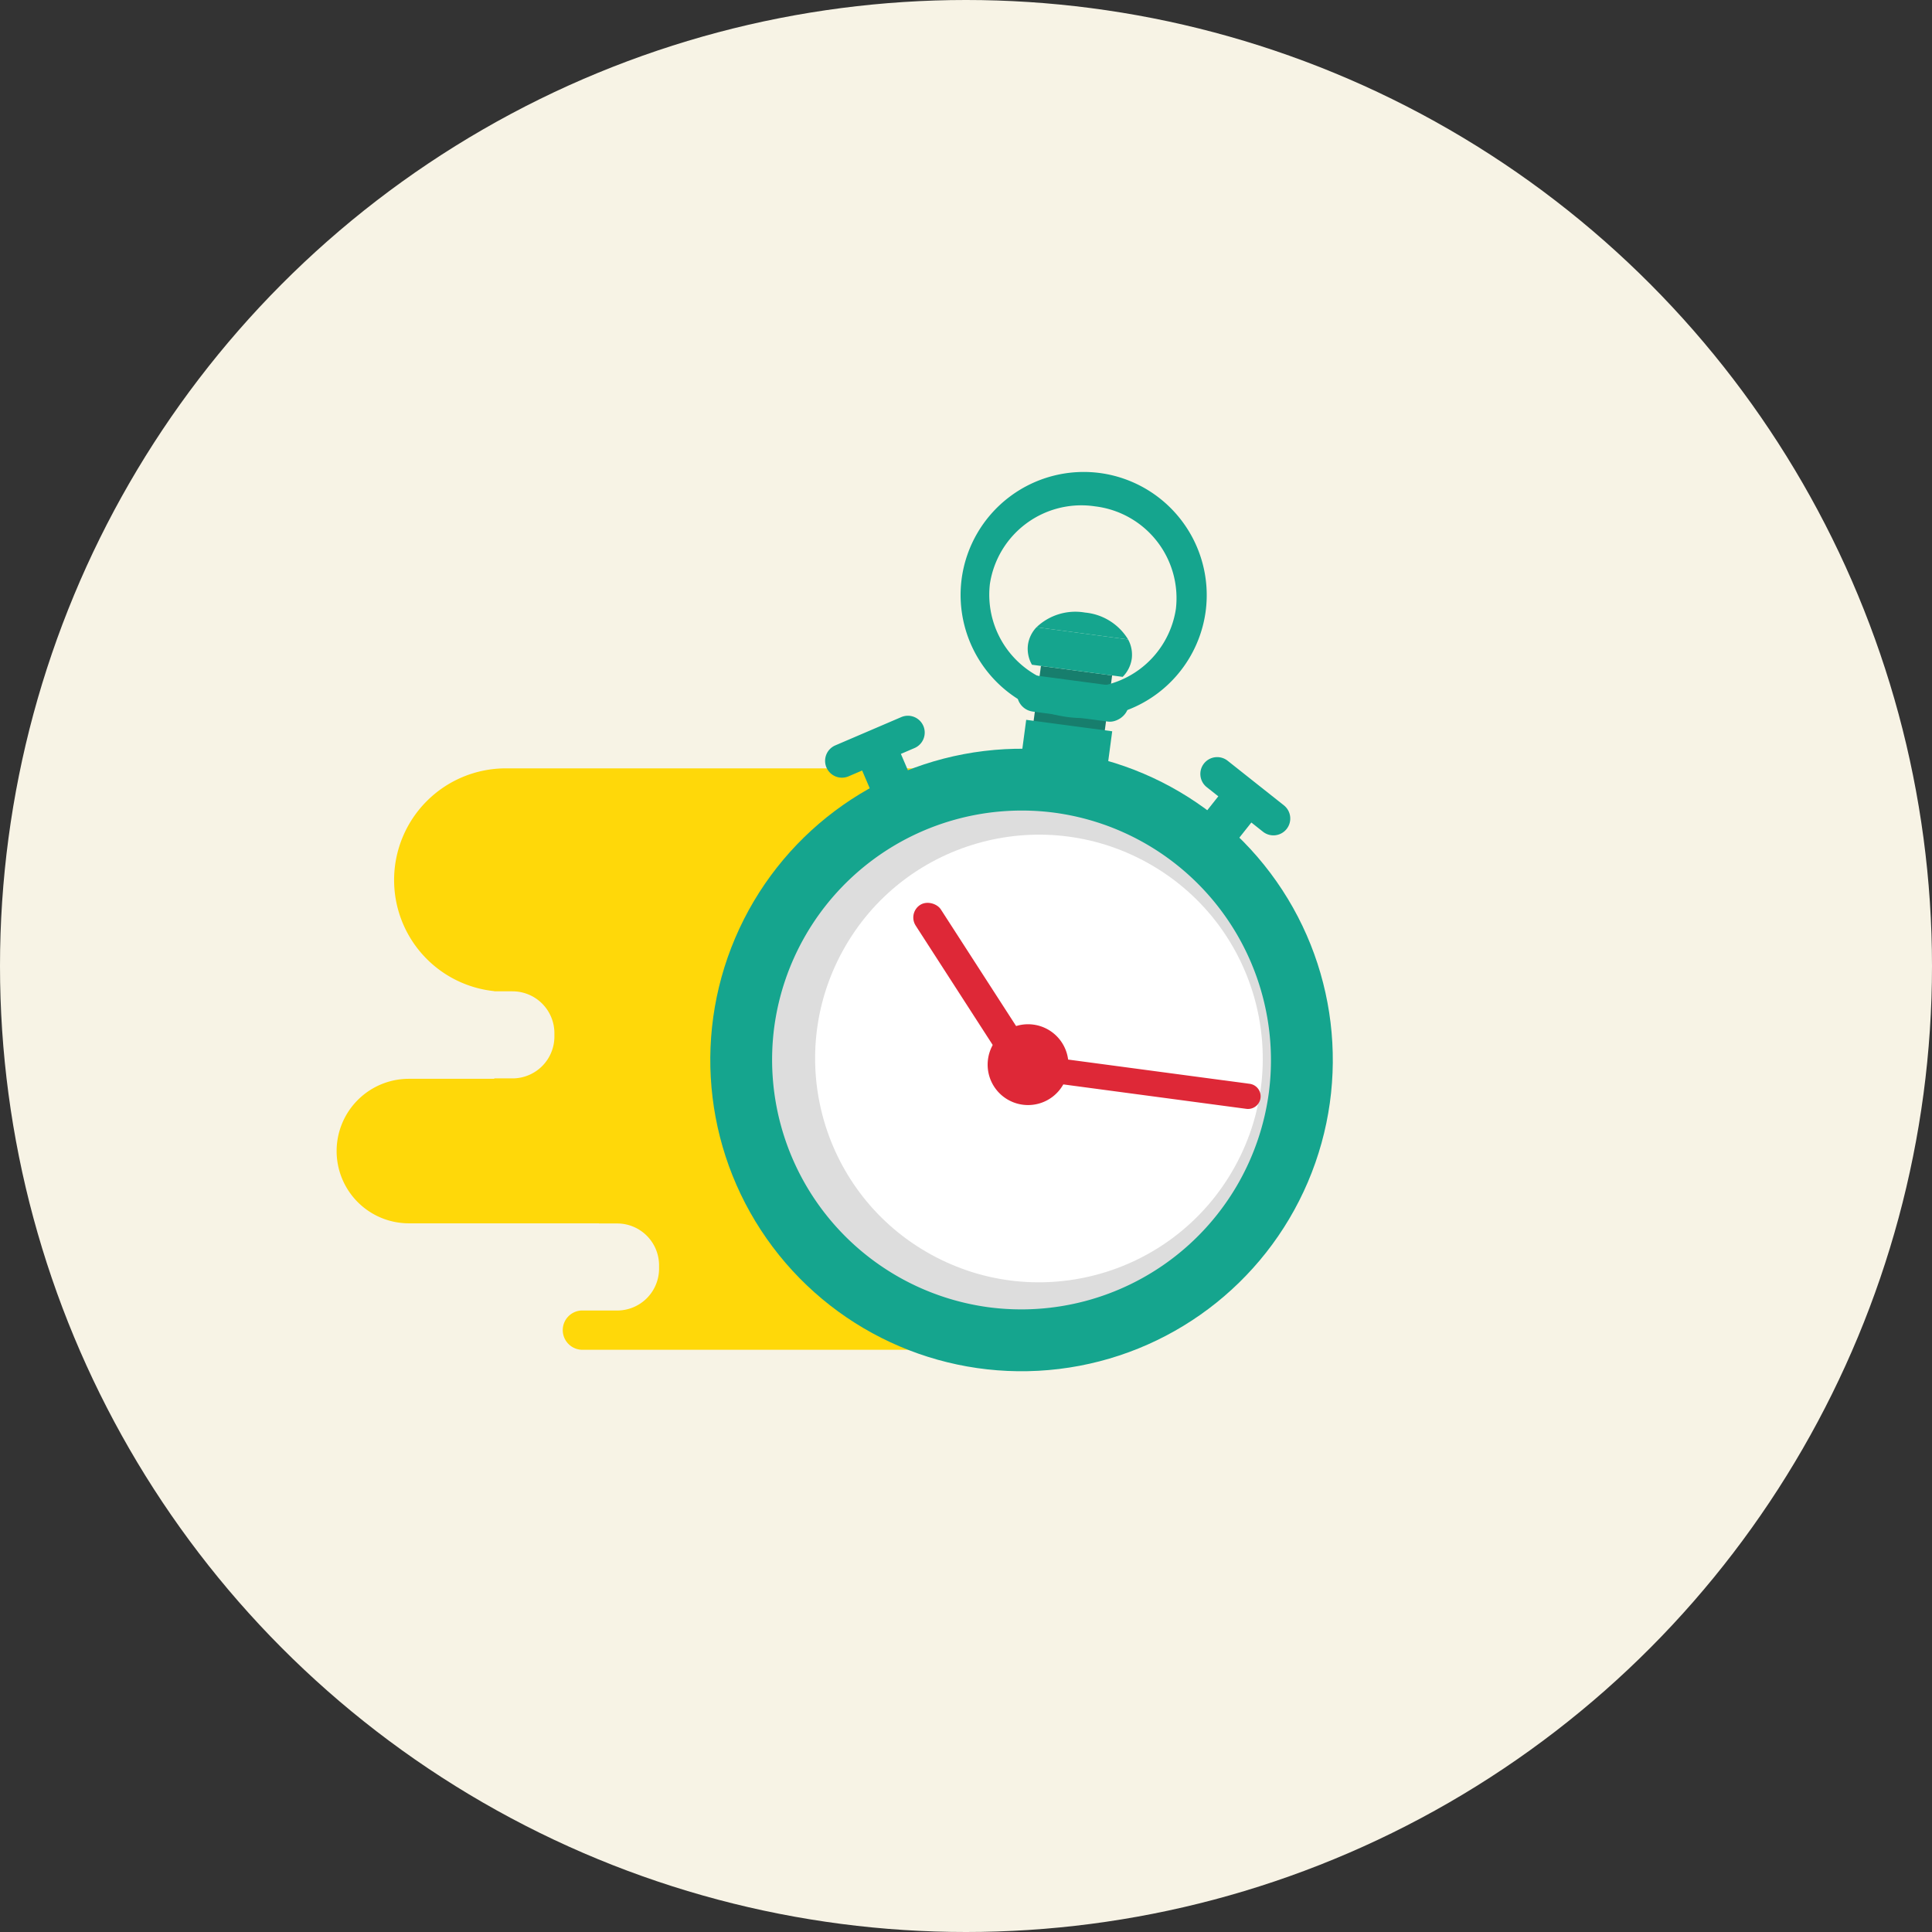 <svg xmlns="http://www.w3.org/2000/svg" width="140" height="140" viewBox="0 0 140 140"><rect x="0" y="0" width="140" height="140" fill="#333333" stroke="none"/><g transform="translate(0 -0.477)"><circle cx="70" cy="70" r="70" transform="translate(0 0.477)" fill="#f7f3e5"/><g transform="translate(489.102 -361.928)"><path d="M-407.7,431.8h-44.751a8.093,8.093,0,0,0-8.093,8.094,8.094,8.094,0,0,0,7.26,8.05v.013h1.321a3.035,3.035,0,0,1,3.035,3.035v.239a3.035,3.035,0,0,1-3.035,3.035h-1.321v.03h-6.189a5.237,5.237,0,0,0-5.236,5.236h0a5.237,5.237,0,0,0,5.236,5.237H-445.7v.01h1.321a3.035,3.035,0,0,1,3.035,3.035v.238a3.035,3.035,0,0,1-3.035,3.035h-2.614a1.423,1.423,0,0,0-1.33,1.418,1.428,1.428,0,0,0,1.428,1.428h38.8v-2.857Z" transform="translate(0 -13.717)" fill="#ffd809"/><g transform="translate(-446.657 396.602)"><g transform="translate(16.963 17.291)"><g transform="translate(0 0)"><rect width="3.055" height="4.392" transform="translate(2.938 4.048) rotate(-23.177)" fill="#15a58e"/><path d="M1.22,0h5.2a1.22,1.22,0,0,1,1.22,1.22v0a1.22,1.22,0,0,1-1.22,1.22H1.22A1.22,1.22,0,0,1,0,1.22v0A1.22,1.22,0,0,1,1.22,0Z" transform="matrix(0.919, -0.394, 0.394, 0.919, 0, 3.006)" fill="#15a58e"/></g><g transform="translate(26.35 2.882)"><rect width="4.392" height="3.055" transform="matrix(0.621, -0.784, 0.784, 0.621, 0, 6.522)" fill="#15a58e"/><path d="M1.22,0h0A1.22,1.22,0,0,1,2.44,1.22v5.2a1.22,1.22,0,0,1-1.22,1.22h0A1.22,1.22,0,0,1,0,6.417V1.22A1.22,1.22,0,0,1,1.22,0Z" transform="translate(0.73 1.912) rotate(-51.603)" fill="#15a58e"/></g></g><g transform="translate(27.162)"><rect width="4.83" height="5.205" transform="matrix(0.132, -0.991, 0.991, 0.132, 5.186, 18.847)" fill="#177e6d"/><rect width="4.093" height="6.289" transform="matrix(0.132, -0.991, 0.991, 0.132, 4.215, 22.021)" fill="#15a58e"/><g transform="translate(0.641 1.047)"><path d="M-382.4,414.193a8.111,8.111,0,0,1-7.1-8.989,8.11,8.11,0,0,1,9.21-6.81,8.111,8.111,0,0,1,7.1,8.989A8.111,8.111,0,0,1-382.4,414.193Zm1.928-14.429a6.7,6.7,0,0,0-7.612,5.628,6.7,6.7,0,0,0,5.867,7.428,6.7,6.7,0,0,0,7.612-5.628A6.7,6.7,0,0,0-380.472,399.764Z" transform="translate(389.567 -398.317)" fill="#15a58e"/></g><path d="M-382.88,414.363a8.928,8.928,0,0,1-7.659-10.021,8.929,8.929,0,0,1,10.021-7.66,8.93,8.93,0,0,1,7.66,10.022A8.93,8.93,0,0,1-382.88,414.363Zm2.168-16.23a7.463,7.463,0,0,0-8.377,6.4,7.464,7.464,0,0,0,6.4,8.377,7.463,7.463,0,0,0,8.377-6.4A7.464,7.464,0,0,0-380.711,398.133Z" transform="translate(390.618 -396.602)" fill="#15a58e"/><rect width="2.62" height="8.133" rx="1.31" transform="matrix(0.132, -0.991, 0.991, 0.132, 3.931, 17.193)" fill="#15a58e"/><g transform="translate(4.863 10.147)"><path d="M-378.081,413.275a4.091,4.091,0,0,0-3.521,1.062l6.639.887A4.092,4.092,0,0,0-378.081,413.275Z" transform="translate(382.241 -413.23)" fill="#15a58e"/><path d="M-382.01,415.043a2.318,2.318,0,0,0-.621,1.276,2.326,2.326,0,0,0,.29,1.443l6.574.879a2.331,2.331,0,0,0,.659-1.316,2.319,2.319,0,0,0-.264-1.394Z" transform="translate(382.65 -413.937)" fill="#15a58e"/></g></g><g transform="translate(0 11.033)"><circle cx="22.555" cy="22.555" r="22.555" transform="translate(0 27.094) rotate(-36.914)" fill="#15a58e"/><g transform="translate(13.138 13.138)"><circle cx="18.443" cy="18.443" r="18.443" fill="#ddd"/></g><g transform="translate(12.77 12.77)"><path d="M-397.883,473.062a18.831,18.831,0,0,1-16.153-21.134A18.83,18.83,0,0,1-392.9,435.775a18.83,18.83,0,0,1,16.152,21.134A18.831,18.831,0,0,1-397.883,473.062ZM-393,436.5a18.1,18.1,0,0,0-20.312,15.524,18.1,18.1,0,0,0,15.524,20.311,18.1,18.1,0,0,0,20.312-15.524A18.1,18.1,0,0,0-393,436.5Z" transform="translate(414.203 -435.608)" fill="#15a58e"/></g><g transform="translate(10.81 9.452)"><circle cx="16.211" cy="16.211" r="16.211" transform="matrix(0.483, -0.876, 0.876, 0.483, 0, 28.391)" fill="#fff"/></g></g><rect width="2.169" height="14.748" rx="1.084" transform="matrix(0.84, -0.542, 0.542, 0.84, 23.321, 31.965)" fill="#de2837"/><g transform="translate(31.598 42.262)"><path d="M-366.956,469.756a.832.832,0,0,1-.122-.008l-15.478-2.067a.915.915,0,0,1-.786-1.028.911.911,0,0,1,1.028-.786l15.478,2.067a.915.915,0,0,1,.786,1.028A.915.915,0,0,1-366.956,469.756Z" transform="translate(383.349 -465.856)" fill="#de2837"/></g><g transform="translate(29.123 40.024)"><path d="M-381.575,465.505a2.927,2.927,0,0,1-3.29,2.514,2.927,2.927,0,0,1-2.514-3.289,2.928,2.928,0,0,1,3.29-2.515A2.928,2.928,0,0,1-381.575,465.505Z" transform="translate(387.405 -462.189)" fill="#de2837"/></g></g></g></g></svg>